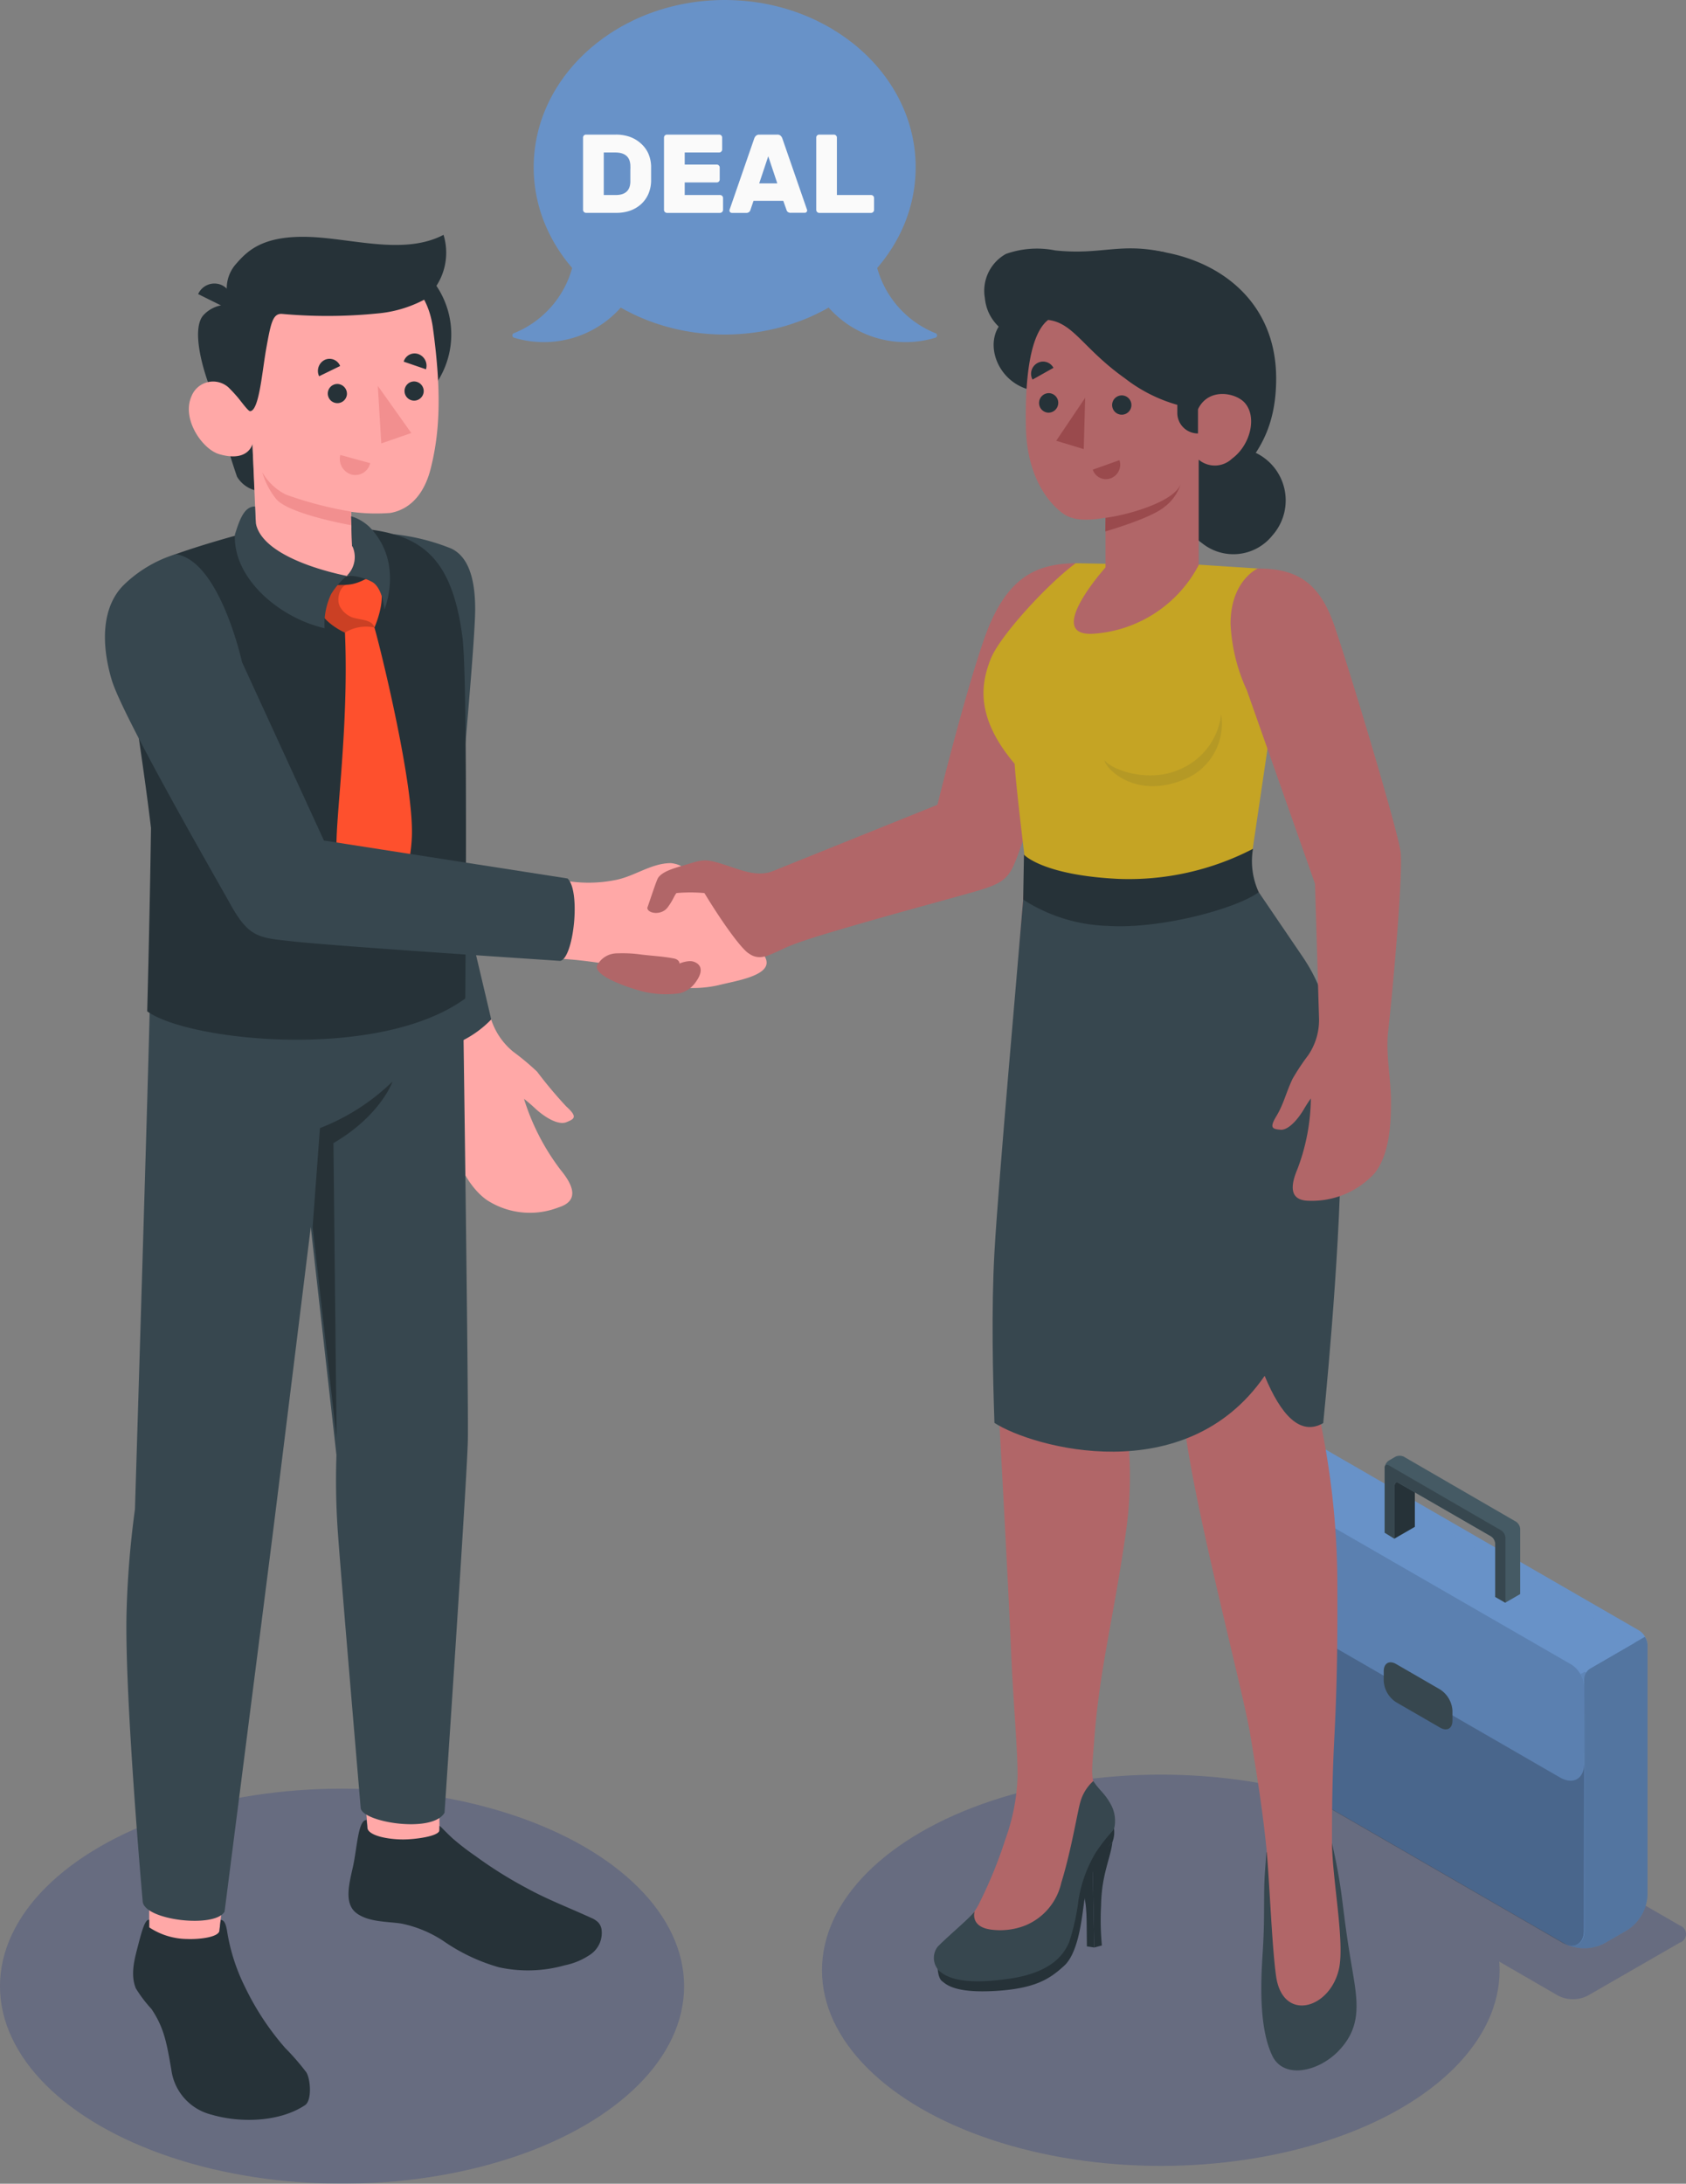 <svg xmlns="http://www.w3.org/2000/svg" width="150.209" height="194.525" viewBox="0 0 150.209 194.525">
  <rect x="0" y="0" width="150.209" height="194.525" fill="#808080" stroke="none"/>
  <g id="Business_deal-amico" data-name="Business deal-amico" transform="translate(-85.44 -29.73)">
    <g id="freepik--Shadows--inject-11" transform="translate(24.651 126.553)" opacity="0.22">
      <ellipse id="freepik--Shadow--inject-11" cx="30.184" cy="17.426" rx="30.184" ry="17.426" transform="translate(134.022 61.262)" fill="#0d2380"/>
      <ellipse id="freepik--shadow--inject-11-2" data-name="freepik--shadow--inject-11" cx="30.474" cy="17.595" rx="30.474" ry="17.595" transform="translate(60.789 62.512)" fill="#0d2380"/>
      <path id="freepik--shadow--inject-11-3" data-name="freepik--shadow--inject-11" d="M415.205,374.291l8.206-4.726a.8.8,0,0,0,0-1.516l-26.965-15.568a2.9,2.9,0,0,0-2.631,0l-8.182,4.726a.8.8,0,0,0,0,1.516l26.926,15.568A2.9,2.9,0,0,0,415.205,374.291Z" transform="translate(-212.957 -293.344)" fill="#0d2380"/>
    </g>
    <g id="freepik--Briefcase--inject-11" transform="translate(196.967 158.579)">
      <g id="freepik--briefcase--inject-11-2" data-name="freepik--briefcase--inject-11">
        <path id="Path_156755" data-name="Path 156755" d="M420.749,314.349v22.306a3.944,3.944,0,0,1-1.757,3.056l-2.1,1.216a3.862,3.862,0,0,1-2.481.362,3.152,3.152,0,0,1-1.023-.333.161.161,0,0,1-.048-.029l-.13-.072-24.759-14.3a5.841,5.841,0,0,1-2.925-5.064V300.524a1.67,1.67,0,0,1,.753-1.3l4.137-2.385a1.636,1.636,0,0,1,1.5,0L420,313.05a1.525,1.525,0,0,1,.531.56,1.554,1.554,0,0,1,.222.739Z" transform="translate(-385.496 -296.655)" fill="#6892c8"/>
        <path id="Path_156756" data-name="Path 156756" d="M450.606,332.519v22.306a3.944,3.944,0,0,1-1.757,3.056l-2.1,1.216a3.862,3.862,0,0,1-2.481.362,3.153,3.153,0,0,1-1.023-.333h0c.965.449,1.728-.053,1.728-1.192v-21.7a2.322,2.322,0,0,0-.333-1.125l5.73-3.326a1.554,1.554,0,0,1,.241.739Z" transform="translate(-415.353 -314.825)" opacity="0.2"/>
        <path id="Path_156757" data-name="Path 156757" d="M415.085,322.187a2.525,2.525,0,0,0-1.134-1.969L387.4,304.892c-1.052-.608-1.931-.111-1.931,1.1v19.637a5.841,5.841,0,0,0,2.925,5.064l24.759,14.3c1.047.6,1.907.111,1.907-1.1Z" transform="translate(-385.47 -300.781)" opacity="0.3"/>
        <path id="Path_156758" data-name="Path 156758" d="M385.52,307.972a4.827,4.827,0,0,0,2.177,3.77l25.236,14.568c1.2.7,2.177.126,2.177-1.255V317.6a1.192,1.192,0,0,1,.6-1.038l3.862-2.225L390.41,297l-4.291,2.462a1.2,1.2,0,0,0-.6,1.038Z" transform="translate(-385.496 -296.833)" fill="#6892c8" opacity="0.6"/>
        <path id="Path_156759" data-name="Path 156759" d="M390.565,297l-4.291,2.462a1.255,1.255,0,0,0-.454.483l29.615,17.035a1.168,1.168,0,0,1,.43-.425l3.862-2.225Z" transform="translate(-385.651 -296.833)" fill="#6892c8"/>
        <path id="Path_156760" data-name="Path 156760" d="M410.916,336.641l3.924,2.269a2.413,2.413,0,0,1,1.1,1.887v.893c0,.7-.483.965-1.081.632l-3.949-2.283a2.414,2.414,0,0,1-1.091-1.887v-.879C409.825,336.578,410.312,336.294,410.916,336.641Z" transform="translate(-398.066 -317.262)" fill="#37474f"/>
        <path id="Path_156761" data-name="Path 156761" d="M413.636,304.14v3.1l-1.8,1.038v-4.735c0-.246.174-.343.381-.222Z" transform="translate(-399.111 -300.078)" fill="#263238"/>
        <path id="Path_156762" data-name="Path 156762" d="M422.068,304.9v5.793l-1.332.772-.9-.517v-4.74a.84.84,0,0,0-.381-.661l-6.792-3.92-1.414-.816c-.208-.121-.381-.024-.381.222v4.735l-.869-.541V299.38a.855.855,0,0,1,.381-.589l.565-.328a.859.859,0,0,1,.768,0l10,5.793A.85.85,0,0,1,422.068,304.9Z" transform="translate(-398.159 -297.543)" fill="#455a64"/>
        <path id="Path_156763" data-name="Path 156763" d="M420.755,306.537v5.793l-.9-.516v-4.74a.84.84,0,0,0-.381-.661l-6.792-3.92-1.414-.816c-.208-.121-.381-.024-.381.222v4.735l-.888-.541v-5.846c.034-.188.193-.256.381-.145l10,5.793a.855.855,0,0,1,.377.642Z" transform="translate(-398.159 -298.411)" fill="#37474f"/>
      </g>
    </g>
    <g id="freepik--Characters--inject-11" transform="translate(94.79 50.651)">
      <g id="freepik--characters--inject-11-2" data-name="freepik--characters--inject-11">
        <g id="freepik--Character--inject-11" transform="translate(1.91)">
          <path id="Path_156903" data-name="Path 156903" d="M226.66,175.767h0c-2.172-5.165-5.836-14.317-6.058-16.07-.338-2.65,0-16.335.43-20.921s1.776-6.758,4.731-7.777a6.623,6.623,0,0,1,3.963,3.953c1.081,3.075.449,7.352.449,7.352l-1.332,17.378,3.4,12.889a6.179,6.179,0,0,0,2.061,3.225,21.9,21.9,0,0,1,2.138,1.786,38.832,38.832,0,0,0,2.6,3.1c1.052.946.71,1.115,0,1.4s-1.931-.415-2.9-1.347c-.319-.294-.613-.536-.869-.734a20.361,20.361,0,0,0,3.273,6.343c1.226,1.492,1.578,2.771-.193,3.326a7.041,7.041,0,0,1-6.406-.666c-1.9-1.361-2.9-4.074-3.553-6.309S227.6,177.91,226.66,175.767Z" transform="translate(-199.849 -103.036)" fill="#ffa8a7"/>
          <path id="Path_156904" data-name="Path 156904" d="M228.445,158.238l.256-4.914s1.448-15.37,1.448-18.343c0-3.336-.912-4.827-2.138-5.406a18.966,18.966,0,0,0-5.208-1.284c-3.789,2.37-3.587,13.3-3.7,19.869s-.405,9.847.579,11.9,6.2,14.279,6.2,14.279a9.418,9.418,0,0,0,5.7-2.814Z" transform="translate(-199.075 -101.634)" fill="#37474f"/>
          <path id="Path_156905" data-name="Path 156905" d="M181.97,380.879h5.923l1.183-10.489H181.97Z" transform="translate(-179.936 -226.869)" fill="#ffa8a7"/>
          <path id="Path_156906" data-name="Path 156906" d="M221.5,358.219l6.309.208-.111-10.861-7.139-.135Z" transform="translate(-199.898 -214.992)" fill="#ffa8a7"/>
          <path id="Path_156907" data-name="Path 156907" d="M179.853,214.02c-.116,5.749-1.332,45.264-1.332,45.264a84.413,84.413,0,0,0-.753,9.374c-.159,7.6,1.448,25.647,1.448,25.647.352,1.641,6.478,2.307,7.289.825,0,0,3.35-26.178,4.3-33.7.825-6.57,3.379-27.274,3.379-27.274l2.288,20.318a65.887,65.887,0,0,0,.164,7.386c.246,3.48,1.994,24.015,1.994,24.015.029,1.279,6.4,2.336,7.472.449,0,0,2.018-29.972,2.076-33.168.072-3.64-.434-39.549-.434-39.549Z" transform="translate(-177.757 -145.769)" fill="#37474f"/>
          <path id="Path_156908" data-name="Path 156908" d="M186.7,384.906l.1-.893c.328,0,.483.367.6,1.154a17.156,17.156,0,0,0,1.574,4.827,24.113,24.113,0,0,0,3.577,5.426,21.4,21.4,0,0,1,1.9,2.192c.372.661.483,2.491-.13,2.9-2.312,1.54-5.826,1.583-8.308.854a4.764,4.764,0,0,1-3.611-4.05c-.4-2.264-.613-3.664-1.767-5.373a11.688,11.688,0,0,1-1.39-1.834c-.517-1.26-.1-2.674.227-3.929.285-1.081.589-2.274.965-2.172v.666a6.22,6.22,0,0,0,3.379,1.038C184.723,385.756,186.726,385.592,186.7,384.906Z" transform="translate(-178.403 -233.907)" fill="#263238"/>
          <path id="Path_156909" data-name="Path 156909" d="M226.858,366.111c.154.106.512.517,1.149,1.105a22.012,22.012,0,0,0,2.042,1.578,37.392,37.392,0,0,0,4.547,2.853c1.878,1.033,3.572,1.661,5.793,2.674a1.9,1.9,0,0,1,.628.415,1.236,1.236,0,0,1,.27.56,2.327,2.327,0,0,1-.936,2.245,6.236,6.236,0,0,1-2.346,1,12.068,12.068,0,0,1-5.851.174,16.586,16.586,0,0,1-4.7-2.172,10.62,10.62,0,0,0-4.021-1.728c-1.26-.183-2.814-.121-3.905-.874-1.216-.835-.729-2.626-.386-4.161.376-1.68.459-4.238,1.221-4.18l.058.666c.068.729,1.825,1.057,3.181,1.062,1.125,0,3.249-.294,3.244-.825Z" transform="translate(-198.961 -224.39)" fill="#263238"/>
          <path id="Path_156910" data-name="Path 156910" d="M212.782,233.461a19.26,19.26,0,0,0,6.468-4.151s-1.033,3.012-5.266,5.489l.28,26.255-2.134-18.773Z" transform="translate(-195.538 -153.89)" opacity="0.3"/>
          <path id="Path_156911" data-name="Path 156911" d="M189.424,127.333c-1.076.256-4.484,1.173-7.241,2.153a7.723,7.723,0,0,0-3.49,2.669c-2.013,2.94-.2,9.456,1.279,21.722-.111,7.936-.338,16.335-.338,16.335,3.645,2.655,20.66,4.46,28.336-1.144,0,0,.256-28.311-.251-32.183-.965-7.4-3.862-9.389-9.862-9.736Z" transform="translate(-177.779 -101.045)" fill="#263238"/>
          <path id="Path_156912" data-name="Path 156912" d="M219.911,145.168c.541,1.854,3.553,14.091,3.331,18.7-.169,3.6-1.521,5.353-2.245,6.121s-1.974,1.173-2.776-.092a10.494,10.494,0,0,1-1.665-4.533c-.251-2.462,1.105-10.977.729-19.743a1.883,1.883,0,0,1,2.626-.449Z" transform="translate(-197.811 -110.186)" fill="#fe502d"/>
          <path id="Path_156913" data-name="Path 156913" d="M218.146,136.478c1.26,1.081-.121,4.18-.121,4.18a3.582,3.582,0,0,0-2.626.449s-2.515-1.072-2.52-2.935c0-1.694,1.8-1.149,3.08-1.371C217.316,136.565,218,135.571,218.146,136.478Z" transform="translate(-195.926 -105.676)" fill="#fe502d"/>
          <path id="Path_156914" data-name="Path 156914" d="M218.026,141.453c-.208-.724-1.2-.656-1.984-.908a2.124,2.124,0,0,1-1.067-.917c-.405-.7,0-1.868.57-1.989h0c-1.221.087-2.669-.188-2.665,1.327,0,1.863,2.52,2.935,2.52,2.935a3.582,3.582,0,0,1,2.626-.449Z" transform="translate(-195.925 -106.471)" opacity="0.2"/>
          <path id="Path_156915" data-name="Path 156915" d="M205.6,83.338a7.752,7.752,0,1,0,7.564-7.941A7.752,7.752,0,0,0,205.6,83.338Z" transform="translate(-192.157 -74.273)" fill="#263238"/>
          <path id="Path_156916" data-name="Path 156916" d="M194.17,103.54a64.92,64.92,0,0,0,1.931,6.83,2.674,2.674,0,0,0,1.574,1.207l-.208-4.147Z" transform="translate(-186.247 -88.832)" fill="#263238"/>
          <path id="Path_156917" data-name="Path 156917" d="M193.889,85.983a2.9,2.9,0,0,0-2.414.9c-1.009,1.086-.352,4.378,1.014,7.588l2.375.217Z" transform="translate(-184.6 -79.742)" fill="#263238"/>
          <path id="Path_156918" data-name="Path 156918" d="M194.728,90.51c-.483.294-1.168-.6-1.767-1.2a2.063,2.063,0,0,0-3.437.642c-.908,2.027.965,4.731,2.471,5.165,2.612.753,2.959-.917,2.959-.917l.444,10.581h0c1.849,2.254,5.793,1.641,7.941,1.2,1.723-.348,2.167-.83.483-2.7l-.077-3.031a16.455,16.455,0,0,0,3.5.1c1.9-.343,3.065-1.873,3.587-3.949.8-3.176.994-6.715.2-12.517-.965-7.13-9.345-7-13.762-4.069S194.728,90.51,194.728,90.51Z" transform="translate(-183.721 -75.579)" fill="#ffa8a7"/>
          <path id="Path_156919" data-name="Path 156919" d="M198.294,88.778c-.237,0-1.178-1.448-1.781-2-.84-.71.048-7.468.048-7.468a3.278,3.278,0,0,1,.483-3.654c1.1-1.26,2.621-2.8,7.723-2.322,3.635.338,7.608,1.376,10.76-.265a5.431,5.431,0,0,1-1.752,5.793,10.952,10.952,0,0,1-4.161,1.212,44.794,44.794,0,0,1-8.414.043c-.883-.1-1.052.758-1.472,3.1C199.361,85.268,199.1,88.744,198.294,88.778Z" transform="translate(-187.272 -73.07)" fill="#263238"/>
          <path id="Path_156920" data-name="Path 156920" d="M193.92,84.442,191,82.994a1.588,1.588,0,0,1,2.158-.772A1.714,1.714,0,0,1,193.92,84.442Z" transform="translate(-184.607 -77.718)" fill="#263238"/>
          <path id="Path_156921" data-name="Path 156921" d="M210.737,120.385a33.1,33.1,0,0,1-5.793-1.511,4.957,4.957,0,0,1-2.1-1.984,6.7,6.7,0,0,0,1.226,2.37c1.125,1.366,6.69,2.341,6.69,2.341Z" transform="translate(-190.732 -95.737)" fill="#f28f8f"/>
          <path id="Path_156922" data-name="Path 156922" d="M216.633,101.52a.854.854,0,1,1-.806-.932.874.874,0,0,1,.806.932Z" transform="translate(-196.985 -87.304)" fill="#263238"/>
          <path id="Path_156923" data-name="Path 156923" d="M215.086,96.586l-1.873.912a1.1,1.1,0,0,1,.483-1.448,1.018,1.018,0,0,1,1.39.536Z" transform="translate(-196.042 -84.904)" fill="#263238"/>
          <path id="Path_156924" data-name="Path 156924" d="M217.2,113.69l2.66.729a1.356,1.356,0,0,1-1.665,1.014A1.448,1.448,0,0,1,217.2,113.69Z" transform="translate(-198.139 -94.082)" fill="#f28f8f"/>
          <path id="Path_156925" data-name="Path 156925" d="M230.924,96.367l-1.984-.681a1.009,1.009,0,0,1,1.3-.676,1.1,1.1,0,0,1,.685,1.356Z" transform="translate(-204.233 -84.391)" fill="#263238"/>
          <path id="Path_156926" data-name="Path 156926" d="M230.8,100.933a.854.854,0,1,1-.932-.806.864.864,0,0,1,.932.806Z" transform="translate(-204.312 -87.065)" fill="#263238"/>
          <path id="Path_156927" data-name="Path 156927" d="M224.16,100.94l.309,5.126,2.674-.927Z" transform="translate(-201.76 -87.487)" fill="#f28f8f"/>
          <path id="Path_156928" data-name="Path 156928" d="M207.732,129.374c-2.365-.483-7.545-1.931-8.086-4.682l-.072-1.5c-.917,0-1.337,1.028-1.791,2.5-.188,3.862,3.891,7.4,7.989,8.346a6.25,6.25,0,0,1,.589-3.056,7.092,7.092,0,0,1,1.371-1.6Z" transform="translate(-188.113 -98.996)" fill="#37474f"/>
          <path id="Path_156929" data-name="Path 156929" d="M218.8,125a4.045,4.045,0,0,1,1.651.965c3.07,3.176,1.318,7.337,1.318,7.337s-.135-1.82-1.028-2.414a4.475,4.475,0,0,0-2.336-.579,2.31,2.31,0,0,0,.483-2.7Z" transform="translate(-198.781 -99.932)" fill="#37474f"/>
        </g>
        <g id="freepik--character--inject-11-2" data-name="freepik--character--inject-11" transform="translate(51.539 1.203)">
          <path id="Path_156930" data-name="Path 156930" d="M307.3,140.587c-1.825,5.31-4.1,14.6-4.1,14.6l-17.054,6.869.483,2.24-4.05-1.665-2,2.09s2.216,5.18,5.17,4.518a19.4,19.4,0,0,0,2.071-.521c.932-.328,1.656-.739,2.38-1.023,1.072-.415,2.163-.753,3.587-1.178,5.575-1.661,11.5-3.215,13.241-3.746,2.674-.821,2.708-1.381,3.818-4.446,1.6-4.422,4.7-14.844,4.7-14.844V133.67C312.009,133.709,309.258,134.853,307.3,140.587Z" transform="translate(-280.57 -105.62)" fill="#b16668"/>
          <g id="freepik--character--inject-11-3" data-name="freepik--character--inject-11" transform="translate(22.296)">
            <path id="Path_156931" data-name="Path 156931" d="M393.522,369.9a48.067,48.067,0,0,1,.888,4.875c.236,1.839.381,3.2.917,6.348.483,2.867.859,5.059-1.168,7.212-1.781,1.9-4.924,2.626-5.957.483-1.183-2.462-1.028-6.464-.869-8.954s.126-3.22.145-5.2c0-1.747.1-2.462.2-3.968C389.593,370.566,391.611,370.05,393.522,369.9Z" transform="translate(-358.037 -227.818)" fill="#37474f"/>
            <path id="Path_156932" data-name="Path 156932" d="M355.221,381.03l-.656-.1c-.043-2.066.077-3.949-.434-4.924l.937-2.529Z" transform="translate(-340.917 -229.67)" fill="#263238"/>
            <path id="Path_156933" data-name="Path 156933" d="M357.842,369.66c-.15,1.414-.965,2.862-1.009,5.648a24.251,24.251,0,0,0,.072,3.562l-.681.183-.154-7.55Z" transform="translate(-341.921 -227.694)" fill="#263238"/>
            <path id="Path_156934" data-name="Path 156934" d="M327.5,379.439s.029.825.386,1.1,1.105,1.086,4.735.874,4.9-1.11,6.145-2.245,1.564-4.1,1.752-5.508a10.3,10.3,0,0,1,2.544-5.508,2.413,2.413,0,0,0,.106-1.41,4.57,4.57,0,0,0-4.3,3.157c-1.3,3.326-2.317,7.183-5.252,8.1A50.789,50.789,0,0,1,327.5,379.439Z" transform="translate(-327.142 -226.182)" fill="#263238"/>
            <path id="Path_156935" data-name="Path 156935" d="M362.44,276.422c0-2.346,0-5.46.217-9.587.246-4.827.28-8.559.261-13.651a71.648,71.648,0,0,0-1.583-14.66c1.448-14.844,1.974-30.184.222-35.822-1.5-4.827-3.036-6.454-4.388-8.824-.7-1.226-1.994-3.046-1.994-4.687a30.334,30.334,0,0,1-10.726,2.085c-6.884.063-9.287-1.805-9.287-1.805s-3.1,35.962-2.457,47.7c.386,6.946.941,17.228,1.149,22.282.159,3.9.608,8.964.57,11.1a18.044,18.044,0,0,1-1.076,5.488,39.609,39.609,0,0,1-2.254,5.556,5.661,5.661,0,0,1-.835,1.313,15.036,15.036,0,0,1-1.54,1.5c-1.11.965-1.665,1.448-1.569,2.317s.758,1.245,1.506,1.448a12.418,12.418,0,0,0,5.59,0c1.786-.314,3.78-1.159,4.542-2.862a6.943,6.943,0,0,0,.425-1.564,22.49,22.49,0,0,1,1.366-5.184,11.436,11.436,0,0,1,.975-1.994,5.03,5.03,0,0,0,1.13-2.259,5.343,5.343,0,0,0-1.183-2.771h0c-.618-.927-.449-1.569-.232-4.484.483-6.314,1.752-10.856,2.834-18.527a35.358,35.358,0,0,0-.227-11.1c.734-5.025,2-10.3,2.751-13.767,1.212,7.241,1.989,9.91,2.65,15.4.912,7.612,5.194,23.547,5.875,27.645s1.11,6.845,1.448,10.176c.275,2.9.483,8.689.854,11.339.579,4.233,4.938,2.94,5.643-.792C363.531,284.922,362.479,279.661,362.44,276.422Z" transform="translate(-326.955 -134.34)" fill="#b16668"/>
            <path id="Path_156936" data-name="Path 156936" d="M340.353,195.021c-.4,4.982-2.206,25.1-2.558,31.415-.285,5.073-.14,11.064,0,15.2,3.34,2.167,17.011,6.068,24.073-4.19,1.448,3.49,3.171,5.387,5.218,4.209,0,0,1.5-14.67,1.564-24.136s-1.072-13.975-3.379-17.378-3.939-5.793-3.939-5.793Z" transform="translate(-332.383 -137.009)" fill="#37474f"/>
            <path id="Path_156937" data-name="Path 156937" d="M342.467,360.355c-.517-.912-.99-1.168-1.487-1.955a3.891,3.891,0,0,0-1.173,1.931c-.222.724-.8,4.291-1.68,7.125a5.383,5.383,0,0,1-3.282,3.838,6.14,6.14,0,0,1-2.993.338h0c-1.887-.256-1.448-1.617-1.448-1.617-.434.6-2.235,2.071-3.3,3.152a1.642,1.642,0,0,0,.14,2.138c.526.454,1.757,1.361,6.275.7,4.007-.579,4.943-2.414,5.31-3.263a19.522,19.522,0,0,0,.83-3.756,11.891,11.891,0,0,1,1.4-3.982c.092-.154.179-.3.265-.425h0a15.371,15.371,0,0,1,.965-1.27c.28-.338.483-.483.579-.821a3.06,3.06,0,0,0-.406-2.138Z" transform="translate(-326.758 -221.869)" fill="#37474f"/>
            <path id="Path_156938" data-name="Path 156938" d="M338.728,151.535c.106,1.994,1,9.215,1,9.215,8.143,5.513,20.009-.28,20.009-.28l2.22-15.027a9.157,9.157,0,0,1-.883-11.262l-6.459-.415-6.913-.034-3.534-.063c-2.486,1.825-6.782,6.493-7.579,8.539S335.108,147.273,338.728,151.535Z" transform="translate(-331.516 -105.62)" fill="#c5a424"/>
            <path id="Path_156940" data-name="Path 156940" d="M358.25,165.629c.7.912,3.978,2.037,6.666.845a6.082,6.082,0,0,0,3.741-4.924,5.353,5.353,0,0,1-3.379,5.836C361.132,169.076,358.462,166.536,358.25,165.629Z" transform="translate(-343.048 -120.042)" fill="#263238" opacity="0.1"/>
            <path id="Path_156941" data-name="Path 156941" d="M343.905,97.621s12.184,4.75,12.184,2.626c2.283-4.233,6.9-5.6,6.9-13,0-7.723-6.42-11.508-12.84-11.508h0a11.667,11.667,0,0,0-10.007,5.595c-3.664.965-2.727,6.024.941,6.932Z" transform="translate(-332.478 -75.654)" fill="#263238"/>
            <path id="Path_156942" data-name="Path 156942" d="M374.932,121.473a4.7,4.7,0,1,1,6.242-.7A4.448,4.448,0,0,1,374.932,121.473Z" transform="translate(-351.003 -95.195)" fill="#263238"/>
            <path id="Path_156943" data-name="Path 156943" d="M359.16,110.608v-9.384a2.228,2.228,0,0,0,2.978-.1c1.588-1.163,2.254-3.659,1.139-4.948-.787-.912-3.229-1.414-4.18.55a13.638,13.638,0,0,1-6.521-2.756c-3.693-2.621-4.566-4.933-6.83-5.194-1.062.811-2.1,3.2-1.984,9.5.082,4.663,2.167,6.888,3.234,7.69.869.652,1.979.743,3.862.434v4.422s-5.556,6.184-1.081,5.908A11.461,11.461,0,0,0,359.16,110.608Z" transform="translate(-335.549 -82.4)" fill="#b16668"/>
            <path id="Path_156944" data-name="Path 156944" d="M373.564,102.508V105.1h0a1.829,1.829,0,0,1-1.844-1.81v-2.5Z" transform="translate(-350.016 -88.612)" fill="#263238"/>
            <path id="Path_156945" data-name="Path 156945" d="M359.69,103.524a.859.859,0,1,0,.277-.6.854.854,0,0,0-.277.6Z" transform="translate(-343.793 -89.599)" fill="#263238"/>
            <path id="Path_156946" data-name="Path 156946" d="M344.86,98.06l1.863-1.047a1.043,1.043,0,0,0-1.448-.415A1.091,1.091,0,0,0,344.86,98.06Z" transform="translate(-336.054 -86.37)" fill="#263238"/>
            <path id="Path_156947" data-name="Path 156947" d="M358.5,114.65l-2.375.845a1.231,1.231,0,0,0,1.588.772,1.284,1.284,0,0,0,.787-1.617Z" transform="translate(-341.952 -95.782)" fill="#9a4a4d"/>
            <path id="Path_156948" data-name="Path 156948" d="M346.208,103.11a.859.859,0,0,0,.806.908.874.874,0,0,0,.9-.83.859.859,0,0,0-.811-.908A.869.869,0,0,0,346.208,103.11Z" transform="translate(-336.819 -89.382)" fill="#263238"/>
            <path id="Path_156949" data-name="Path 156949" d="M351.948,103.14l-.125,4.571-2.452-.743Z" transform="translate(-338.455 -89.828)" fill="#9a4a4d"/>
            <path id="Path_156950" data-name="Path 156950" d="M358.449,122.093c1.979-.251,6.058-1.4,6.69-2.983a4.089,4.089,0,0,1-1.448,2.018c-1.216,1.023-5.262,2.177-5.262,2.177Z" transform="translate(-343.142 -98.089)" fill="#9a4a4d"/>
            <path id="Path_156951" data-name="Path 156951" d="M352.306,75.933c-4.093-.936-5.725.251-9.867-.188a8.24,8.24,0,0,0-4.388.314,3.757,3.757,0,0,0-1.878,3.92c.294,3.109,3.645,3.905,3.645,3.905s2.843-6.4,6.618-6.348A9.776,9.776,0,0,0,352.306,75.933Z" transform="translate(-331.616 -75.562)" fill="#263238"/>
          </g>
          <path id="Path_156952" data-name="Path 156952" d="M343.342,186.891l-.072,4a14.629,14.629,0,0,0,7.472,2.341c4.837.323,11.629-1.583,13.516-3a6.609,6.609,0,0,1-.512-3.862,24.034,24.034,0,0,1-11.986,2.679C344.984,188.721,343.342,186.891,343.342,186.891Z" transform="translate(-313.004 -132.881)" fill="#263238"/>
          <path id="Path_156953" data-name="Path 156953" d="M395.6,175.782h0c.55-5.011,1.337-14.414,1.086-15.978-.386-2.37-4.475-15.93-5.884-20.062-1.347-3.91-3.379-5.1-6.84-5.1,0,0-2.414,1.081-2.414,4.924A15.824,15.824,0,0,0,383,145.487l6.073,17.238.357,11.976a5.57,5.57,0,0,1-.965,3.3,19.615,19.615,0,0,0-1.385,2.085c-.579,1.2-.792,2.254-1.448,3.336s-.328,1.144.348,1.212,1.54-.845,2.163-1.931c.2-.333.386-.618.56-.854a18.2,18.2,0,0,1-1.2,6.3c-.676,1.6-.652,2.79,1.018,2.814a7.577,7.577,0,0,0,5.875-2.467c1.289-1.661,1.448-4.248,1.448-6.343S395.341,177.867,395.6,175.782Z" transform="translate(-332.805 -106.122)" fill="#b16668"/>
        </g>
        <path id="Path_156954" data-name="Path 156954" d="M257.031,197.936c-.661-.106-1.868-.261-2.665-.328-2.283-.193-5.257-.372-5.257-.372l.71-7.217,4.32.618a12.1,12.1,0,0,0,4.007-.1c1.743-.3,3.254-1.521,5.025-1.521a2.5,2.5,0,0,1,1.989,1.3,10.457,10.457,0,0,1,1,1.356c1.3,2.167,3.254,5,4,5.416a1.575,1.575,0,0,0,1.376.237c.99,1.68-2.558,2.163-4.089,2.558a10.388,10.388,0,0,1-4.982-.092C261.231,199.4,257.693,198.042,257.031,197.936Z" transform="translate(-212.757 -133.049)" fill="#ffa8a7"/>
        <path id="Path_156955" data-name="Path 156955" d="M180.1,132a11.43,11.43,0,0,0-4.639,2.756c-1.931,1.931-2.027,5.18-1.057,8.443s9.379,17.836,10.62,20.067c1.617,2.9,2.568,2.9,5.31,3.205,3.432.41,24.03,1.757,24.03,1.757,1.2-.237,1.849-6.246.647-7.342l-21.7-3.379-7.3-15.9S184.034,132.555,180.1,132Z" transform="translate(-173.801 -103.553)" fill="#37474f"/>
        <path id="Path_156956" data-name="Path 156956" d="M284.974,189.526c-1.376.386-2.443-.048-3.968-.555-1.6-.526-1.994-.6-3.22-.212-1.139.362-2.452.623-2.92,1.3-.14.208-.6,1.627-.965,2.679.029.521,1.274.7,1.82-.053.483-.647.57-1.028.777-1.265a14.033,14.033,0,0,1,2.486,0l5.711,2.549Z" transform="translate(-225.58 -132.787)" fill="#b16668"/>
        <path id="Path_156957" data-name="Path 156957" d="M264.756,206.49a2.008,2.008,0,0,1,1.665-.84,11.877,11.877,0,0,1,2.148.111c.642.077,1.289.125,1.931.2.328.043.652.087.965.15.212.039.483.188.483.449a2.689,2.689,0,0,1,.84-.212,1.1,1.1,0,0,1,.806.256c.483.439.15,1.115-.159,1.545a2.467,2.467,0,0,1-1.448,1.052,8.689,8.689,0,0,1-3.345-.164C267.565,208.759,263.732,207.543,264.756,206.49Z" transform="translate(-220.761 -141.647)" fill="#b16668"/>
      </g>
    </g>
    <g id="freepik--speech-bubble--inject-11" transform="translate(131.086 29.73)">
      <g id="freepik--speech-bubble--inject-11-2" data-name="freepik--speech-bubble--inject-11">
        <ellipse id="Ellipse_4740" data-name="Ellipse 4740" cx="17.016" cy="14.901" rx="17.016" ry="14.901" transform="translate(1.901)" fill="#6892c8"/>
        <path id="Path_156958" data-name="Path 156958" d="M254.479,77.77a8.782,8.782,0,0,1-5.339,6.488.212.212,0,0,0,0,.405,9.172,9.172,0,0,0,9.654-2.848Z" transform="translate(-248.991 -54.58)" fill="#6892c8"/>
        <path id="Path_156959" data-name="Path 156959" d="M311.381,77.77a8.779,8.779,0,0,0,5.344,6.488.212.212,0,0,1,0,.405,9.172,9.172,0,0,1-9.654-2.848Z" transform="translate(-279.034 -54.58)" fill="#6892c8"/>
        <path id="Path_156960" data-name="Path 156960" d="M264.956,54.57a3.7,3.7,0,0,1,1.255.2,2.949,2.949,0,0,1,.965.574,2.679,2.679,0,0,1,.666.879,3.075,3.075,0,0,1,.261,1.125v1.414a3.124,3.124,0,0,1-.256,1.125,2.688,2.688,0,0,1-.637.879,2.9,2.9,0,0,1-.965.574,3.626,3.626,0,0,1-1.245.2H262.31a.261.261,0,0,1-.193-.082.256.256,0,0,1-.077-.188V54.835a.256.256,0,0,1,.077-.188.261.261,0,0,1,.193-.077Zm1.3,2.737c-.039-.763-.483-1.144-1.356-1.144h-1.014v3.789h1.067c.835,0,1.27-.386,1.3-1.149V57.7a2.642,2.642,0,0,0,0-.391Z" transform="translate(-255.741 -42.579)" fill="#fafafa"/>
        <path id="Path_156961" data-name="Path 156961" d="M281.971,59.952a.256.256,0,0,1,.188.077.261.261,0,0,1,.082.188v1.057a.28.28,0,0,1-.27.27h-4.726a.261.261,0,0,1-.188-.082.256.256,0,0,1-.077-.188V54.835a.266.266,0,0,1,.266-.265h4.649a.265.265,0,0,1,.266.265v1.057a.256.256,0,0,1-.077.188.261.261,0,0,1-.188.082h-3.07v1.076h2.848a.265.265,0,0,1,.27.27v1.057a.256.256,0,0,1-.077.188.266.266,0,0,1-.193.077h-2.848v1.12Z" transform="translate(-263.469 -42.579)" fill="#fafafa"/>
        <path id="Path_156962" data-name="Path 156962" d="M293.328,54.569a.4.4,0,0,1,.3.106.585.585,0,0,1,.145.222l2.172,6.275a.4.4,0,0,1,.043.15.217.217,0,0,1-.068.154.2.2,0,0,1-.13.058h-1.255a.4.4,0,0,1-.285-.087.338.338,0,0,1-.1-.164l-.29-.816h-2.65l-.28.825a.352.352,0,0,1-.106.164.386.386,0,0,1-.285.087h-1.255a.212.212,0,0,1-.217-.217.377.377,0,0,1,.039-.15l2.172-6.275a.584.584,0,0,1,.145-.222.4.4,0,0,1,.3-.106Zm-1.612,4.344h1.612l-.806-2.414Z" transform="translate(-269.723 -42.578)" fill="#fafafa"/>
        <path id="Path_156963" data-name="Path 156963" d="M309.965,59.952a.265.265,0,0,1,.265.266v1.057a.256.256,0,0,1-.077.188.261.261,0,0,1-.188.082H305.35a.27.27,0,0,1-.193-.082.256.256,0,0,1-.077-.188V54.835a.256.256,0,0,1,.077-.188.265.265,0,0,1,.193-.077h1.3a.256.256,0,0,1,.188.077.261.261,0,0,1,.082.188v5.117Z" transform="translate(-278.005 -42.579)" fill="#fafafa"/>
      </g>
    </g>
  </g>
</svg>
